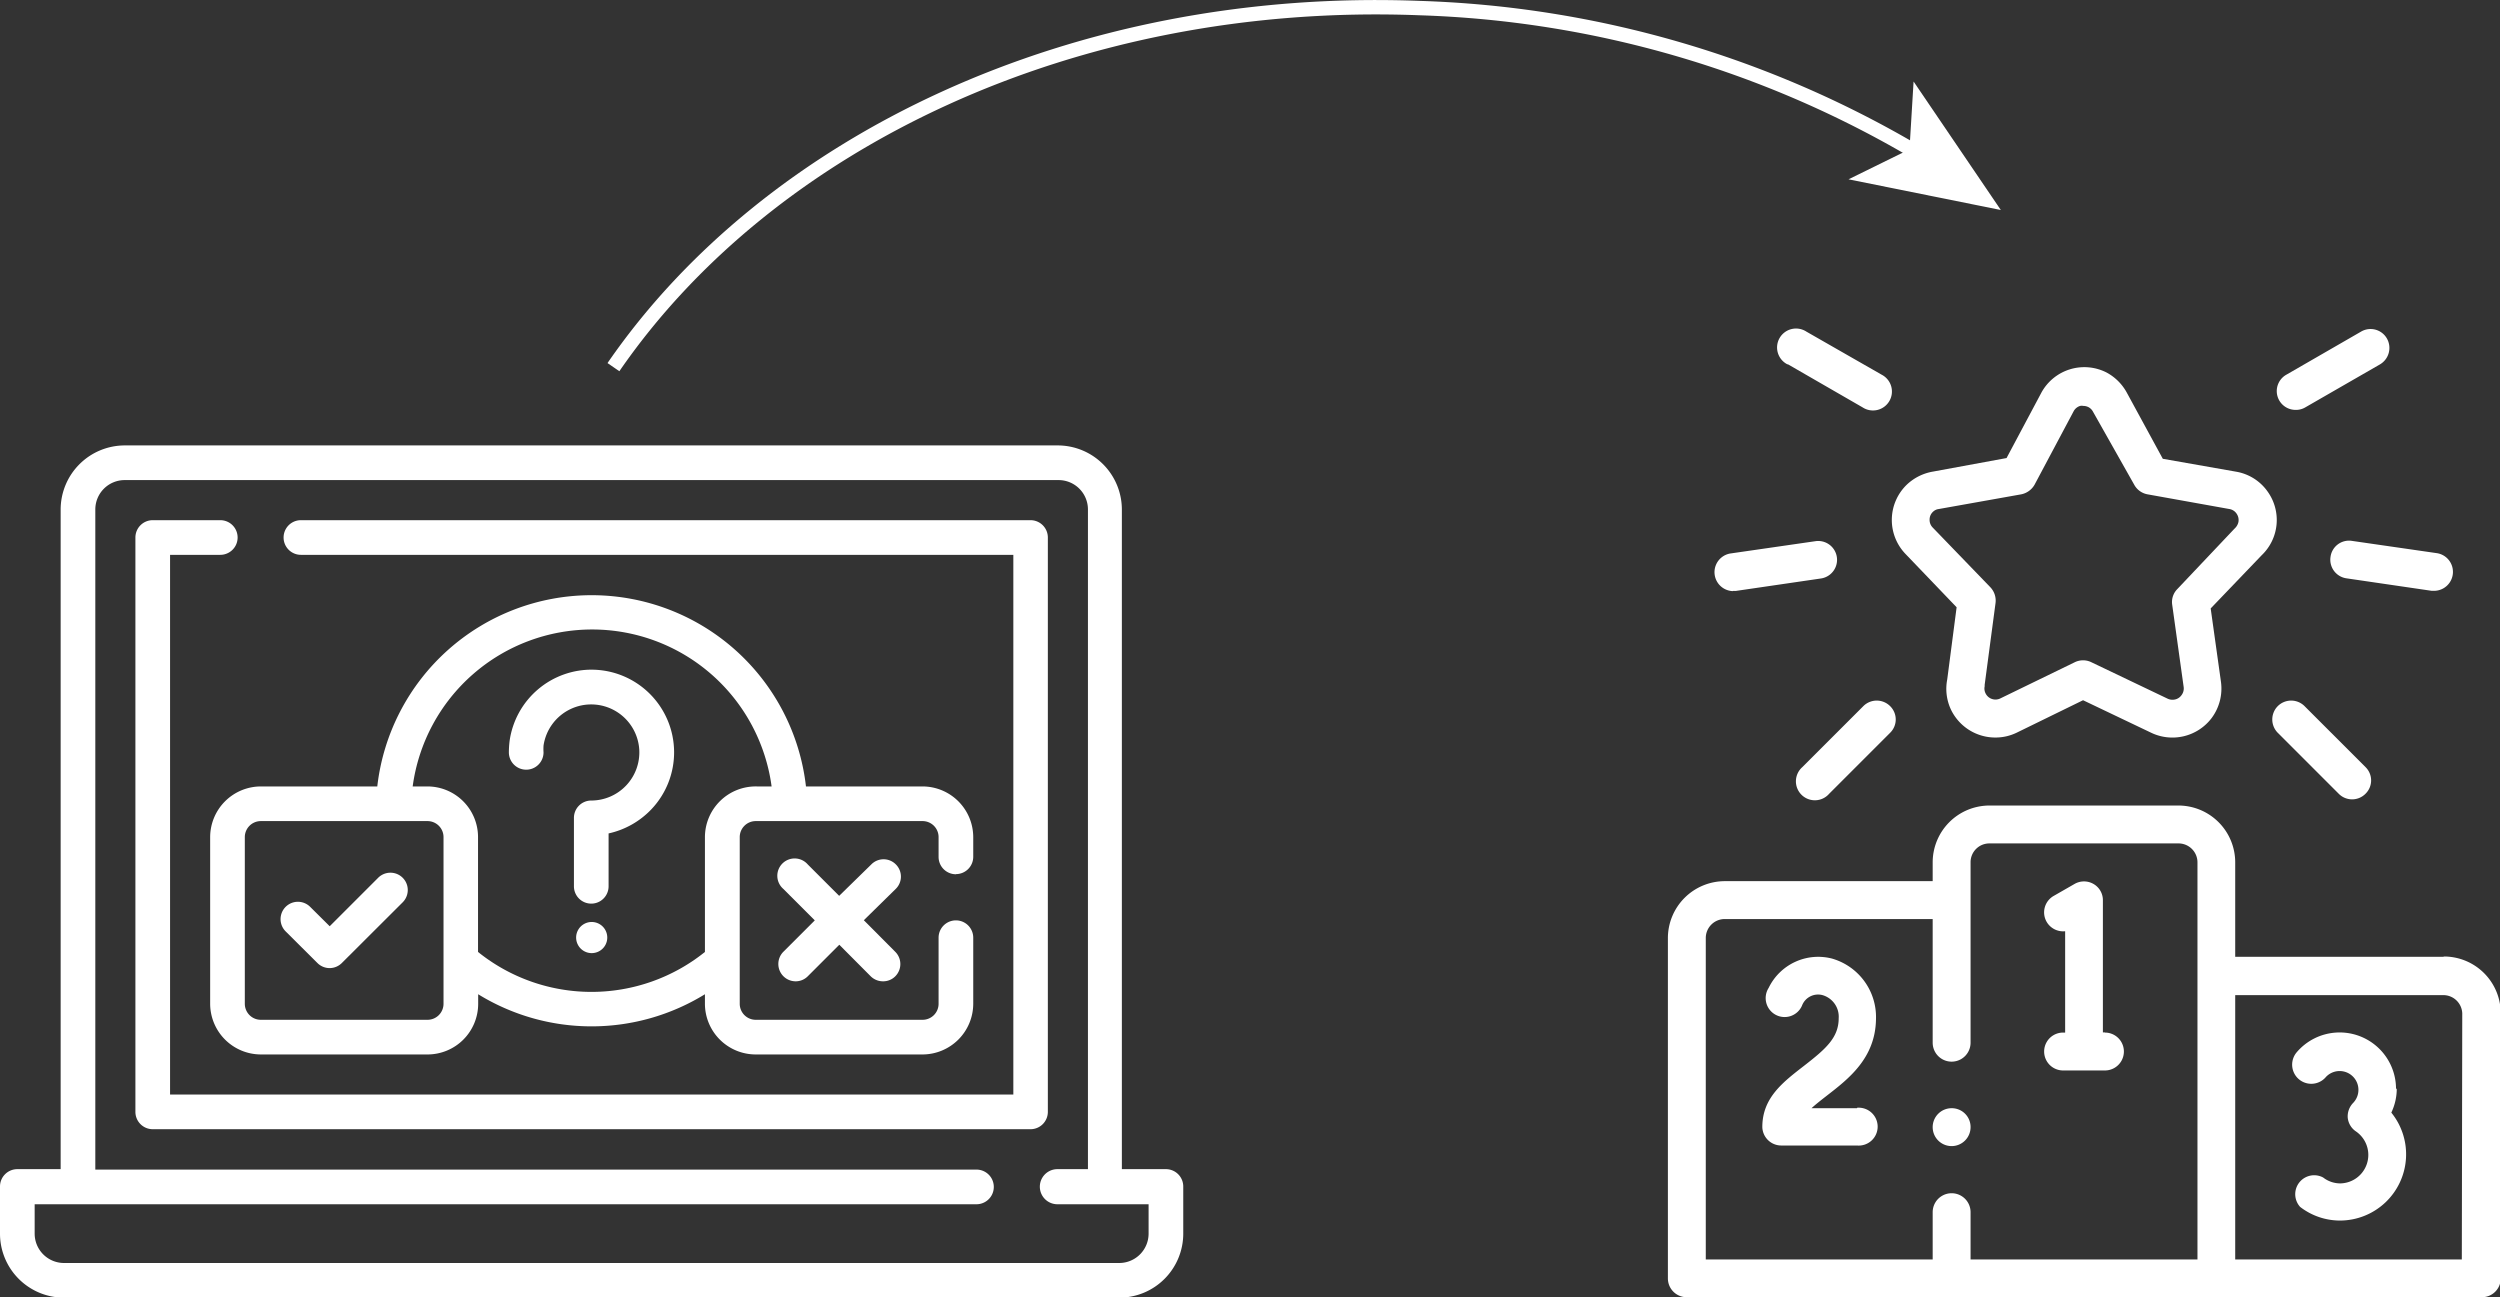 <svg xmlns="http://www.w3.org/2000/svg" viewBox="0 0 170.23 88.33"><rect x="0" y="0" width="170.23" height="88.33" fill="#333333" stroke="none"/><defs><style>.cls-1{fill:#fff;}.cls-2{fill:none;stroke:#fff;stroke-miterlimit:10;stroke-width:0.98px;}</style></defs><title>icon-pc-goals-white</title><g id="Capa_2" data-name="Capa 2"><g id="CÓMO_PARTICIPAR" data-name="CÓMO PARTICIPAR"><path class="cls-1" d="M166.37,65.15H152.2V58.72a3.87,3.87,0,0,0-3.86-3.87H135.46a3.87,3.87,0,0,0-3.86,3.87V60H117.44a3.88,3.88,0,0,0-3.87,3.87V87.05a1.28,1.28,0,0,0,1.29,1.28H169a1.28,1.28,0,0,0,1.28-1.28V69a3.87,3.87,0,0,0-3.86-3.87ZM149.63,85.76H134.18V82.54a1.29,1.29,0,0,0-2.58,0v3.22H116.15V63.87a1.29,1.29,0,0,1,1.29-1.29H131.6V71a1.29,1.29,0,0,0,2.58,0V58.72a1.28,1.28,0,0,1,1.28-1.29h12.88a1.29,1.29,0,0,1,1.29,1.29Zm18,0H152.2v-18h14.17A1.29,1.29,0,0,1,167.66,69Z"/><path class="cls-1" d="M163.15,74.17a3.84,3.84,0,0,0-6.77-2.51,1.28,1.28,0,0,0,2,1.67,1.28,1.28,0,1,1,1.86,1.76,1.32,1.32,0,0,0-.38,1,1.28,1.28,0,0,0,.56.95,1.94,1.94,0,0,1-1.07,3.54,1.9,1.9,0,0,1-1.16-.4,1.29,1.29,0,0,0-1.57,2,4.44,4.44,0,0,0,2.73.93,4.51,4.51,0,0,0,3.48-7.35,3.8,3.8,0,0,0,.37-1.66Z"/><path class="cls-1" d="M126.45,75.46h-3.1c.28-.26.64-.54,1.05-.86,1.47-1.14,3.31-2.55,3.34-5.22a4.14,4.14,0,0,0-3-4.11,3.75,3.75,0,0,0-4.31,2,1.29,1.29,0,1,0,2.27,1.21,1.17,1.17,0,0,1,1.4-.72,1.53,1.53,0,0,1,1.1,1.58c0,1.32-.89,2.09-2.33,3.21S120,74.73,120,76.74A1.29,1.29,0,0,0,121.3,78h5.15a1.29,1.29,0,1,0,0-2.57Z"/><path class="cls-1" d="M143.33,70.3h-.14v-9a1.27,1.27,0,0,0-.64-1.11,1.29,1.29,0,0,0-1.29,0l-1.43.82a1.29,1.29,0,0,0-.47,1.76,1.3,1.3,0,0,0,1.26.64v6.9h-.14a1.29,1.29,0,0,0,0,2.58h2.85a1.29,1.29,0,0,0,0-2.58Z"/><path class="cls-1" d="M133.23,41.35l-.64,4.92a3.32,3.32,0,0,0,.27,2.08,3.35,3.35,0,0,0,3,1.87,3.31,3.31,0,0,0,1.46-.33l4.52-2.21,4.65,2.22a3.35,3.35,0,0,0,4.1-1,3.36,3.36,0,0,0,.64-2.47l-.7-5L154,37.81a3.32,3.32,0,0,0,.42-4.32,3.3,3.3,0,0,0-2.15-1.37l-5-.88-2.46-4.52h0a3.4,3.4,0,0,0-1.36-1.35A3.33,3.33,0,0,0,139,26.74l-2.37,4.45-5,.92a3.42,3.42,0,0,0-1.79.89,3.34,3.34,0,0,0-.09,4.72Zm-1.62-6.49a.68.68,0,0,1,.41-.2h0l5.61-1a1.35,1.35,0,0,0,.91-.66l2.66-5a.75.75,0,0,1,.44-.36.57.57,0,0,1,.22,0,.77.77,0,0,1,.36.09.75.75,0,0,1,.3.31L145.32,33a1.29,1.29,0,0,0,.91.66l5.57,1a.73.73,0,0,1,.49.31.76.76,0,0,1,.13.57.83.83,0,0,1-.23.42l-.06.06-3.88,4.1a1.25,1.25,0,0,0-.34,1.06l.78,5.6a.75.75,0,0,1-.15.56.73.73,0,0,1-.5.3.78.78,0,0,1-.43-.06l-5.21-2.49a1.29,1.29,0,0,0-1.12,0l-5.08,2.47a.75.75,0,0,1-1-.35.72.72,0,0,1-.06-.48s0-.07,0-.1l.74-5.57a1.32,1.32,0,0,0-.35-1.07l-3.93-4.07a.74.74,0,0,1-.21-.54.72.72,0,0,1,.23-.53Z"/><path class="cls-1" d="M121.75,24.81l5.08,2.93a1.29,1.29,0,1,0,1.29-2.23L123,22.58a1.29,1.29,0,1,0-1.29,2.23Z"/><path class="cls-1" d="M118,40.24h.18l5.81-.85a1.28,1.28,0,1,0-.37-2.54l-5.81.84a1.29,1.29,0,0,0,.19,2.56Z"/><path class="cls-1" d="M126.88,48.08l-4.15,4.15a1.29,1.29,0,1,0,1.82,1.82l4.15-4.15a1.27,1.27,0,0,0,0-1.82A1.29,1.29,0,0,0,126.88,48.08Z"/><path class="cls-1" d="M156.33,27.91a1.23,1.23,0,0,0,.64-.17l5.09-2.93a1.3,1.3,0,0,0,.47-1.76,1.28,1.28,0,0,0-1.76-.47l-5.08,2.93a1.28,1.28,0,0,0,.64,2.4Z"/><path class="cls-1" d="M158.69,37.92a1.28,1.28,0,0,0,1.09,1.46l5.8.85h.19a1.29,1.29,0,0,0,.19-2.56l-5.81-.84A1.27,1.27,0,0,0,158.69,37.92Z"/><path class="cls-1" d="M155.1,48.08a1.29,1.29,0,0,0,0,1.82l4.15,4.15a1.28,1.28,0,0,0,1.82,0,1.27,1.27,0,0,0,0-1.82l-4.15-4.15a1.29,1.29,0,0,0-1.82,0Z"/><path class="cls-1" d="M132.89,75.46a1.29,1.29,0,1,0,1.29,1.28h0A1.28,1.28,0,0,0,132.89,75.46Z"/><path class="cls-1" d="M71.35,75.71V36.6a1.18,1.18,0,0,0-1.18-1.18H20.49a1.18,1.18,0,1,0,0,2.36H69V74.53H11.58V37.78H15a1.18,1.18,0,1,0,0-2.36H10.4A1.18,1.18,0,0,0,9.22,36.6V75.71a1.18,1.18,0,0,0,1.18,1.18H70.17A1.18,1.18,0,0,0,71.35,75.71Z"/><path class="cls-1" d="M79.39,79.61h-3V34.69a4.37,4.37,0,0,0-4.36-4.36H8.49a4.37,4.37,0,0,0-4.36,4.36V79.61H1.18A1.18,1.18,0,0,0,0,80.79V84a4.36,4.36,0,0,0,4.36,4.36H76.21A4.36,4.36,0,0,0,80.57,84V80.79A1.18,1.18,0,0,0,79.39,79.61ZM78.21,84a2,2,0,0,1-2,2H4.36a2,2,0,0,1-2-2V82H66.49a1.18,1.18,0,0,0,0-2.36h-60V34.69a2,2,0,0,1,2-2H72.08a2,2,0,0,1,2,2V79.61H72A1.18,1.18,0,0,0,72,82h6.21Z"/><path class="cls-1" d="M40.29,62.78a1.06,1.06,0,1,0,0,2.12,1.06,1.06,0,0,0,0-2.12Z"/><path class="cls-1" d="M40.4,45.6a5.64,5.64,0,0,0-5.7,4.85,6.81,6.81,0,0,0-.05.78,1.18,1.18,0,0,0,2.36,0,3.55,3.55,0,0,1,0-.46,3.28,3.28,0,0,1,6.52.29,3.28,3.28,0,0,1-3.27,3.45,1.18,1.18,0,0,0-1.18,1.18v4.66a1.18,1.18,0,0,0,2.36,0v-3.6a5.71,5.71,0,0,0,2.91-1.64,5.63,5.63,0,0,0-4-9.51Z"/><path class="cls-1" d="M65.09,59.52a1.18,1.18,0,0,0,1.18-1.18V57a3.46,3.46,0,0,0-3.46-3.45H54.88a14.69,14.69,0,0,0-29.19,0H17.76A3.46,3.46,0,0,0,14.31,57V68.35a3.46,3.46,0,0,0,3.45,3.45H29.11a3.45,3.45,0,0,0,3.45-3.45V67.7A14.72,14.72,0,0,0,48,67.7v.65a3.46,3.46,0,0,0,3.45,3.45H62.81a3.46,3.46,0,0,0,3.46-3.45v-4.5a1.18,1.18,0,1,0-2.36,0v4.5a1.09,1.09,0,0,1-1.1,1.09H51.46a1.09,1.09,0,0,1-1.09-1.09V57a1.09,1.09,0,0,1,1.09-1.09H62.81A1.09,1.09,0,0,1,63.91,57v1.35a1.18,1.18,0,0,0,1.18,1.18ZM30.2,68.35a1.09,1.09,0,0,1-1.09,1.09H17.76a1.09,1.09,0,0,1-1.09-1.09V57a1.09,1.09,0,0,1,1.09-1.09H29.11A1.09,1.09,0,0,1,30.2,57ZM48,57v7.82a12.33,12.33,0,0,1-15.45,0V57a3.45,3.45,0,0,0-3.45-3.45h-1a12.33,12.33,0,0,1,24.44,0h-1A3.46,3.46,0,0,0,48,57Z"/><path class="cls-1" d="M61,58.86a1.17,1.17,0,0,0-1.67,0L57.14,61,55,58.86a1.18,1.18,0,1,0-1.67,1.66l2.15,2.15-2.15,2.15a1.18,1.18,0,0,0,.84,2,1.16,1.16,0,0,0,.83-.34l2.15-2.15,2.14,2.15a1.19,1.19,0,0,0,.84.34,1.16,1.16,0,0,0,.83-.34,1.18,1.18,0,0,0,0-1.67l-2.14-2.15L61,60.52a1.17,1.17,0,0,0,0-1.66Z"/><path class="cls-1" d="M22.45,65.92a1.18,1.18,0,0,1-.84-.35l-2.16-2.15a1.18,1.18,0,0,1,1.67-1.67l1.33,1.32,3.3-3.3a1.18,1.18,0,0,1,1.67,1.67l-4.14,4.13a1.18,1.18,0,0,1-.83.35Z"/><path class="cls-2" d="M41.77,25C52.34,9.65,73.14-.36,96.66.55a70.88,70.88,0,0,1,33.84,9.83"/><polygon class="cls-1" points="136.24 14.3 125.87 12.21 130.02 10.17 130.3 5.55 136.24 14.3"/></g></g></svg>